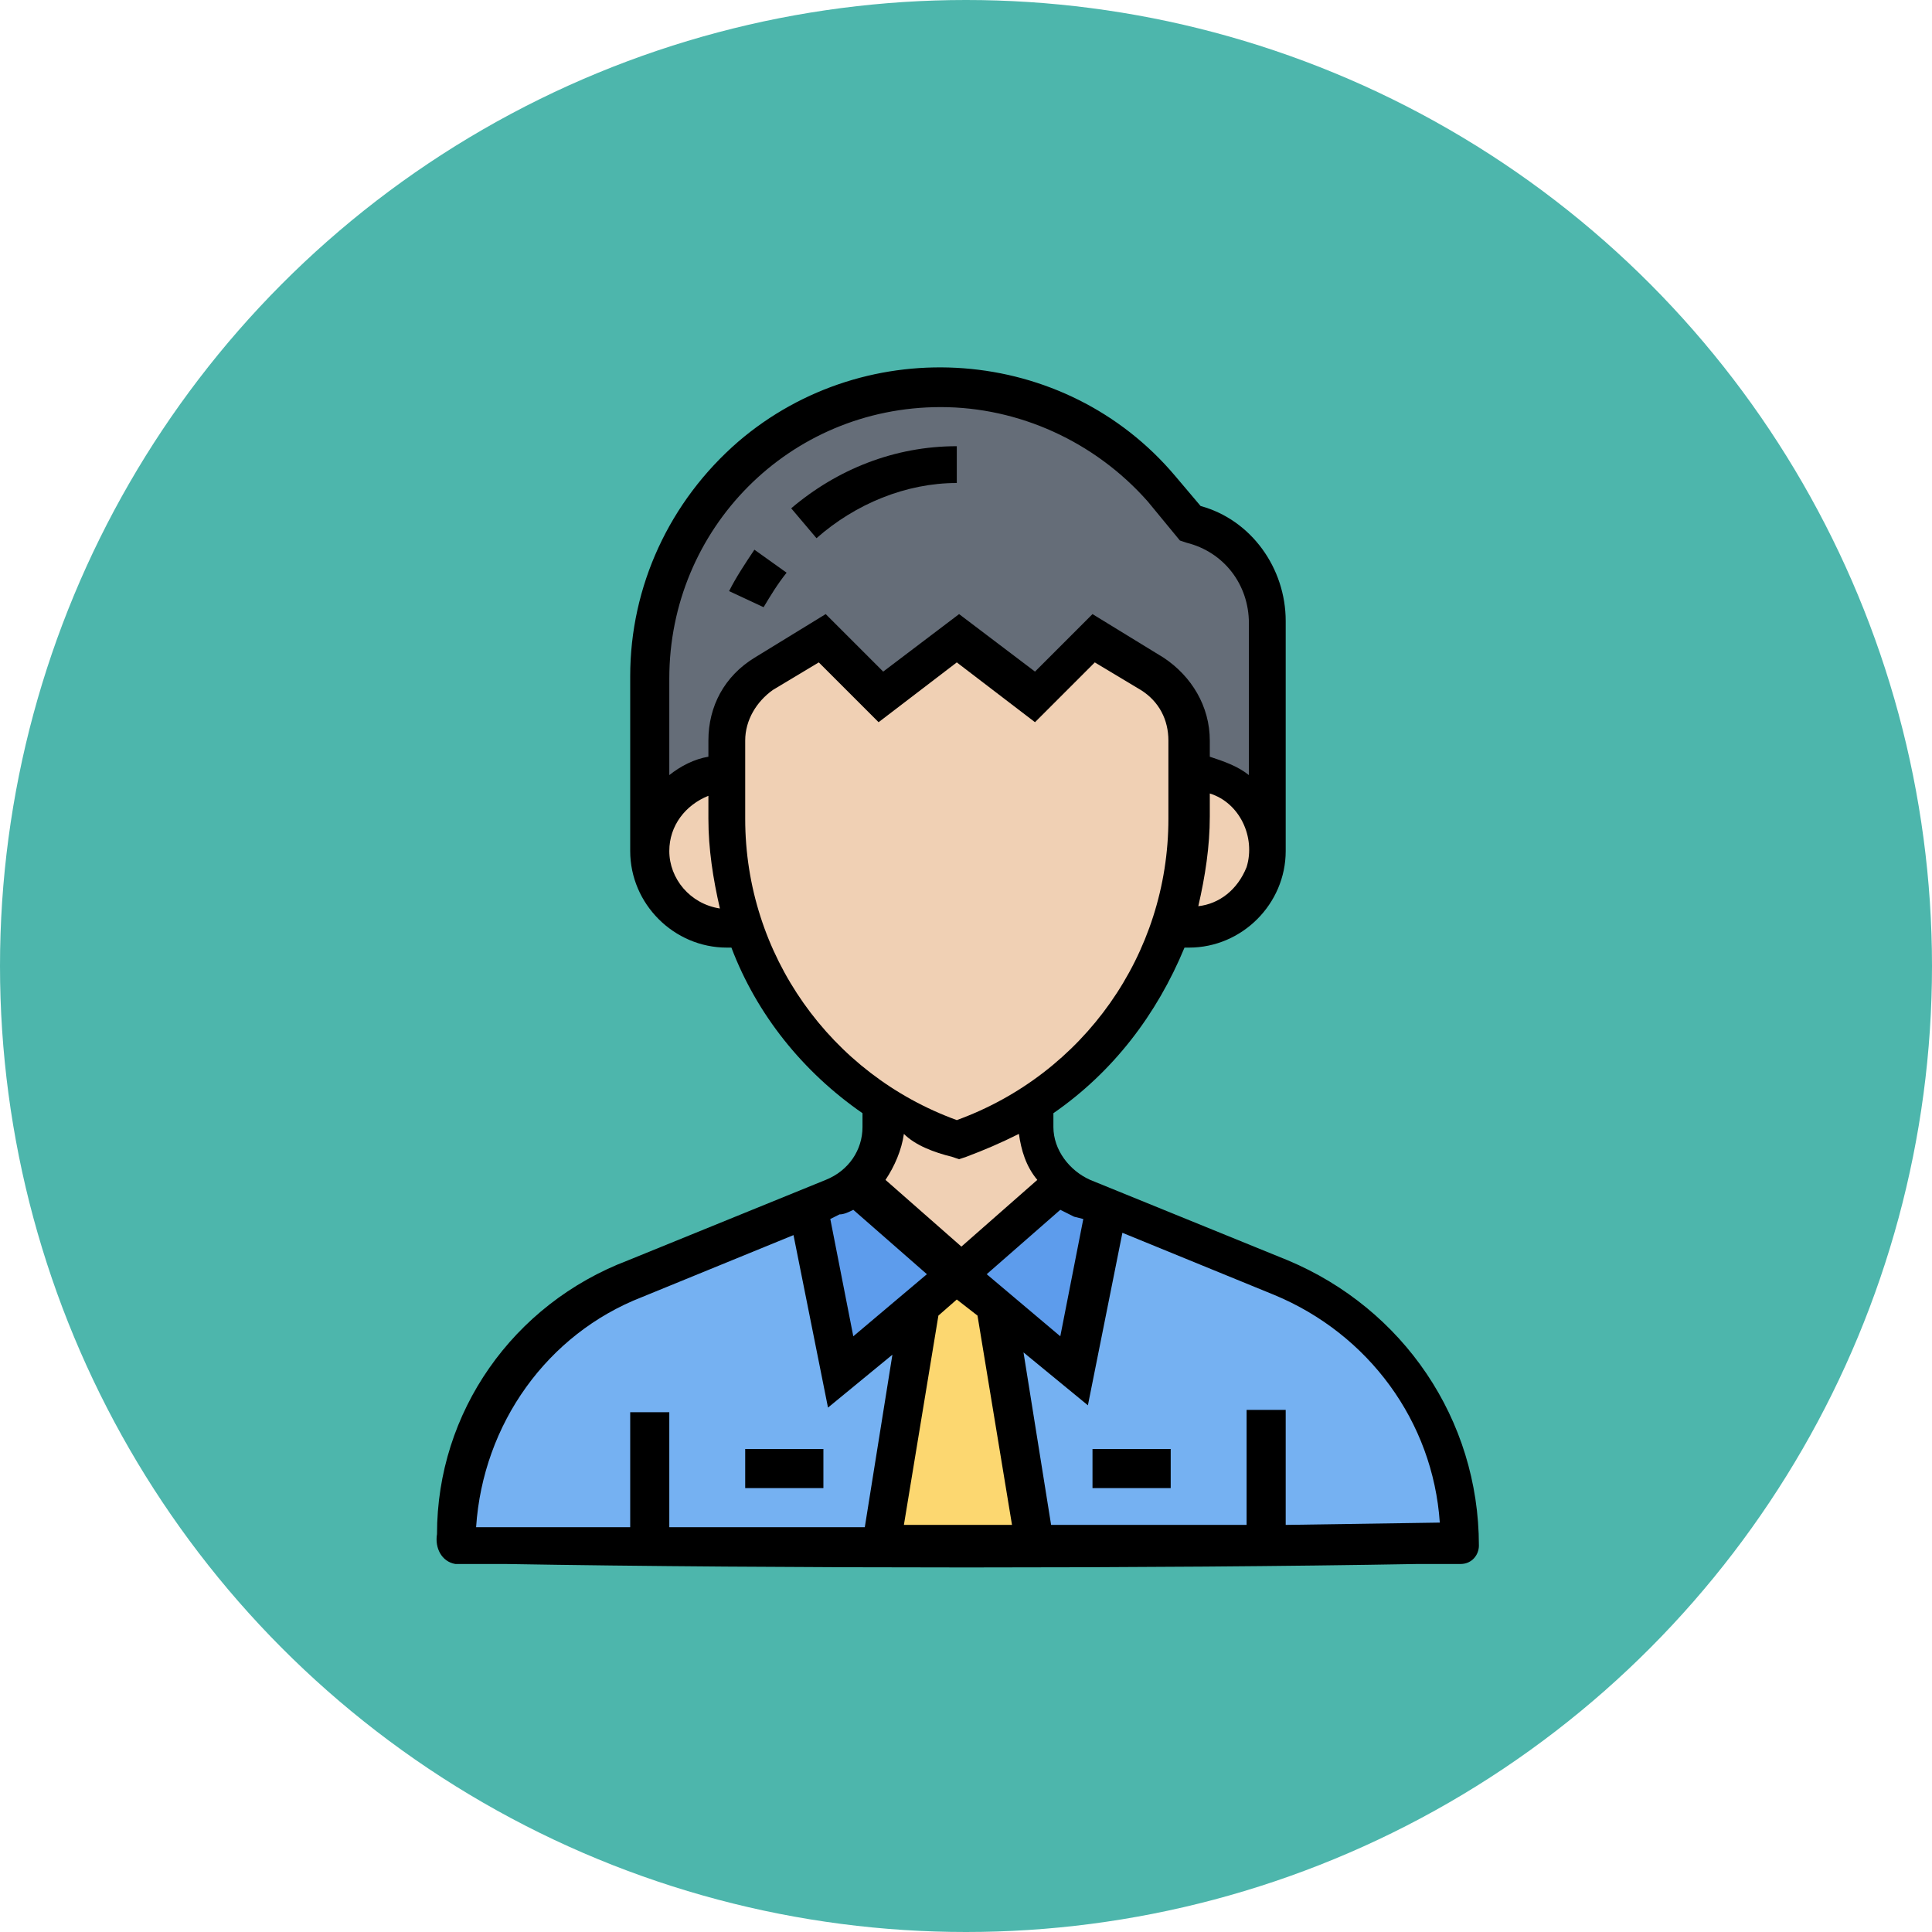 <?xml version="1.0" encoding="utf-8"?>
<!-- Generator: Adobe Illustrator 22.0.1, SVG Export Plug-In . SVG Version: 6.00 Build 0)  -->
<svg version="1.1" id="Layer_1" xmlns="http://www.w3.org/2000/svg" xmlns:xlink="http://www.w3.org/1999/xlink" x="0px" y="0px"
	 viewBox="0 0 84 84" enable-background="new 0 0 84 84" xml:space="preserve">
<g id="Group_3965" transform="translate(-138 -110)">
	<circle id="Ellipse_217" fill="#4DB6AC" cx="180" cy="152" r="42"/>
	<g id="manager" transform="translate(152 125)">
		<path id="Path_8312" fill="#75B1F2" d="M14.2,52.2H5.8c0-5.1,3.1-9.6,7.8-11.6l7.6-3.1l1.4,7.1l3.2-2.7l0.1,0.2l-1.7,10.1H14.2z"
			/>
		<path id="Path_8313" fill="#75B1F2" d="M41.1,52.2H31l-1.7-10.1l0.1-0.2l3.2,2.7l1.4-7.1l7.6,3.1c4.7,1.9,7.8,6.5,7.8,11.6
			L41.1,52.2z"/>
		<path id="Path_8314" fill="#5D9CEC" d="M34.1,37.5l-1.4,7.1l-3.2-2.7l-1.8-1.5l4.5-3.9c0.3,0.3,0.6,0.5,0.9,0.6L34.1,37.5z"/>
		<path id="Path_8315" fill="#5D9CEC" d="M27.6,40.4l-1.8,1.5l-3.2,2.7l-1.4-7.1l1-0.4c0.3-0.1,0.7-0.3,0.9-0.6L27.6,40.4z"/>
		<path id="Path_8316" fill="#FCD770" d="M29.3,42.1L31,52.2h-6.7L26,42.1l-0.1-0.2l1.8-1.5l1.8,1.5L29.3,42.1z"/>
		<path id="Path_8317" fill="#656D78" d="M41.1,12v10c0-1.9-1.5-3.4-3.3-3.4c0,0,0,0,0,0v-1.5c0-1.2-0.6-2.3-1.6-2.9l-2.6-1.5
			L31,15.3l-3.4-2.5l-3.4,2.5l-2.5-2.5l-2.6,1.5c-1,0.6-1.6,1.7-1.6,2.9v1.5c-1.9,0-3.4,1.5-3.4,3.4c0,0,0,0,0,0v-7.5
			c0-7,5.7-12.6,12.6-12.6c3.7,0,7.2,1.6,9.6,4.4l1.3,1.5C39.7,8.2,41.1,10,41.1,12z"/>
		<g id="Group_3955" transform="translate(14.226 12.742)">
			<path id="Path_8318" fill="#F0D0B4" d="M17.9,23.7l-4.5,3.9l-4.5-3.9c0.7-0.6,1.1-1.6,1.1-2.5v-1c1,0.7,2.2,1.2,3.4,1.6
				c1.2-0.4,2.3-0.9,3.4-1.6v1C16.8,22.2,17.2,23.1,17.9,23.7z"/>
			<path id="Path_8319" fill="#F0D0B4" d="M25.9,6.9c1.3,1.3,1.3,3.4,0,4.7c-0.6,0.6-1.5,1-2.4,1h-0.8c0.5-1.5,0.8-3.1,0.8-4.7v-2
				C24.4,5.9,25.2,6.2,25.9,6.9z"/>
			<path id="Path_8320" fill="#F0D0B4" d="M23.5,5.9v2c0,6.3-4.1,12-10.1,14c-6-2-10.1-7.6-10.1-14V4.4C3.4,3.2,4,2.1,5,1.5L7.5,0
				l2.5,2.5L13.4,0l3.4,2.5L19.3,0l2.6,1.5c1,0.6,1.6,1.7,1.6,2.9L23.5,5.9z"/>
			<path id="Path_8321" fill="#F0D0B4" d="M4.1,12.6H3.4C1.5,12.6,0,11.1,0,9.2c0-1.9,1.5-3.4,3.4-3.4c0,0,0,0,0,0v2
				C3.4,9.5,3.6,11.1,4.1,12.6z"/>
		</g>
		<path id="Path_8323" d="M20.2,9.9l-1.4-1c-0.4,0.6-0.8,1.2-1.1,1.8l1.5,0.7C19.5,10.9,19.8,10.4,20.2,9.9L20.2,9.9z"/>
		<path id="Path_8324" d="M27.6,6V4.4c-2.7,0-5.2,1-7.2,2.7l1.1,1.3C23.2,6.9,25.4,6,27.6,6L27.6,6z"/>
		<path id="Path_8325" d="M42,39.8l-8.6-3.5c-0.9-0.4-1.6-1.3-1.6-2.3v-0.6c2.6-1.8,4.5-4.3,5.7-7.2h0.2c2.3,0,4.2-1.9,4.2-4.2V12
			c0-2.3-1.5-4.4-3.7-5l-1.1-1.3c-4.8-5.7-13.4-6.3-19-1.5c-3,2.6-4.7,6.3-4.7,10.2V22c0,2.3,1.9,4.2,4.2,4.2h0.2
			c1.1,2.9,3.1,5.4,5.7,7.2V34c0,1-0.6,1.9-1.6,2.3l-8.6,3.5C8.3,41.7,5,46.4,5,51.7c-0.1,0.6,0.2,1.2,0.8,1.3c0.1,0,0.2,0,0.3,0
			c0.7,0,0.8,0,1.9,0c11.7,0.2,28.5,0.2,39.6,0c0.5,0,1.2,0,1.9,0c0.5,0,0.8-0.4,0.8-0.8c0,0,0,0,0,0C50.3,46.7,47,41.9,42,39.8z
			 M33.1,38l-1,5.1l-3.2-2.7l3.2-2.8c0.2,0.1,0.4,0.2,0.6,0.3L33.1,38z M27.6,41.5l0.9,0.7h0l1.5,9.1h-4.7l1.5-9.1h0L27.6,41.5z
			 M38.1,24.4c0.3-1.3,0.5-2.6,0.5-3.9v-1c1.3,0.4,2,1.9,1.6,3.2C39.8,23.7,39,24.3,38.1,24.4z M26.9,2.7c3.4,0,6.7,1.5,9,4.1
			l1.4,1.7l0.3,0.1c1.6,0.4,2.7,1.8,2.7,3.5v6.6c-0.5-0.4-1.1-0.6-1.7-0.8v-0.7c0-1.5-0.8-2.8-2-3.6l-3.1-1.9l-2.5,2.5l-3.3-2.5
			l-3.3,2.5l-2.5-2.5l-3.1,1.9c-1.3,0.8-2,2.1-2,3.6v0.7c-0.6,0.1-1.2,0.4-1.7,0.8v-4.2C15.1,8,20.3,2.7,26.9,2.7L26.9,2.7z
			 M15.1,22c0-1.1,0.7-2,1.7-2.4v1c0,1.3,0.2,2.6,0.5,3.9C16,24.3,15.1,23.2,15.1,22L15.1,22z M18.4,20.6v-3.4
			c0-0.9,0.5-1.7,1.2-2.2l2-1.2l2.6,2.6l3.4-2.6l3.4,2.6l2.6-2.6l2,1.2c0.8,0.5,1.2,1.3,1.2,2.2v3.4c0,5.9-3.7,11.1-9.2,13.1
			C22.1,31.7,18.4,26.5,18.4,20.6L18.4,20.6z M27.4,35.3l0.3,0.1l0.3-0.1c0.8-0.3,1.5-0.6,2.3-1c0.1,0.7,0.3,1.4,0.8,2l-3.3,2.9
			l-3.3-2.9c0.4-0.6,0.7-1.3,0.8-2C25.8,34.8,26.6,35.1,27.4,35.3L27.4,35.3z M23.1,37.6l3.2,2.8l-3.2,2.7l-1-5.1l0.4-0.2
			C22.7,37.8,22.9,37.7,23.1,37.6L23.1,37.6z M13.9,41.4l6.6-2.7l1.5,7.5l2.8-2.3l-1.2,7.5h-8.5v-5h-1.7v5H6.7
			C7,46.9,9.8,43,13.9,41.4L13.9,41.4z M41.9,51.3v-5h-1.7v5h-8.5l-1.2-7.5l2.8,2.3l1.5-7.5l6.6,2.7c4.1,1.7,6.9,5.5,7.2,9.9
			L41.9,51.3L41.9,51.3z"/>
		<path id="Path_8326" d="M33.5,48h3.4v1.7h-3.4V48z"/>
		<path id="Path_8327" d="M18.4,48h3.4v1.7h-3.4V48z"/>
	</g>
</g>
</svg>
